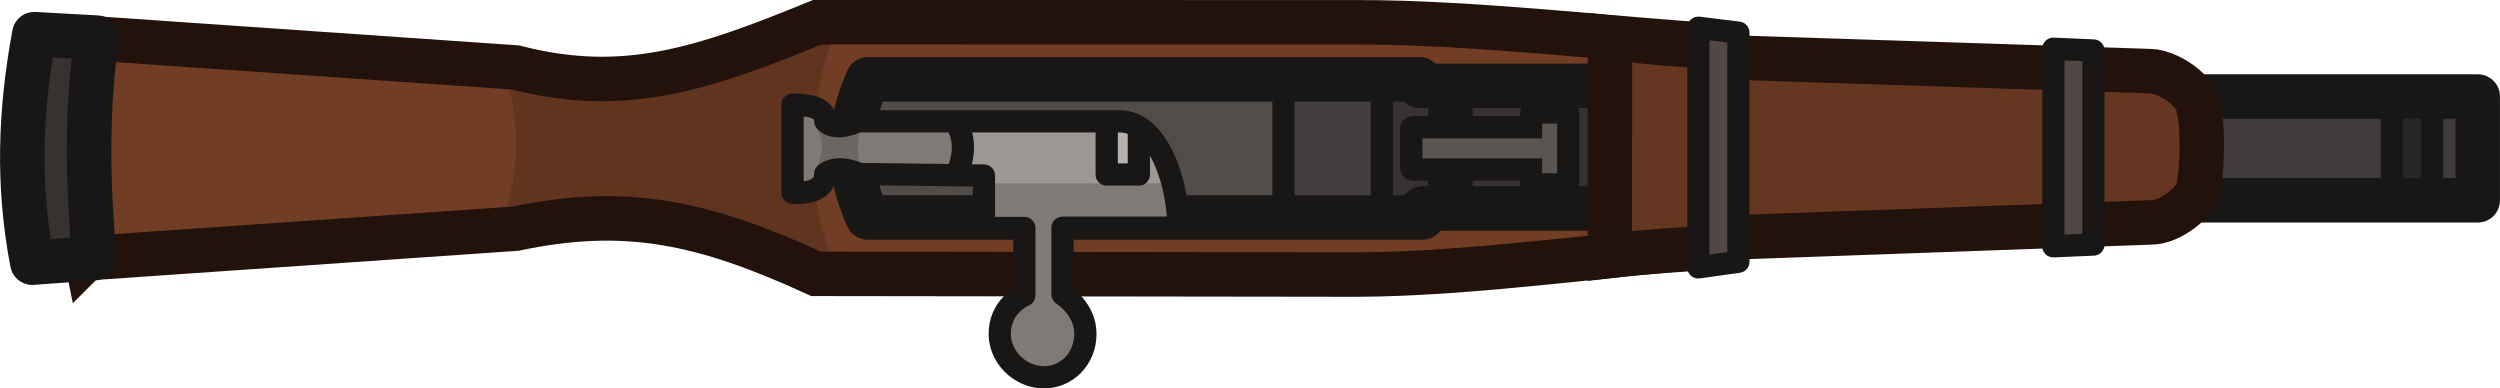 <?xml version="1.0" encoding="UTF-8" standalone="no"?>
<!-- Created with Inkscape (http://www.inkscape.org/) -->

<svg
   width="168.652"
   height="26.202"
   viewBox="0 0 44.622 6.933"
   version="1.1"
   id="svg1"
   inkscape:export-filename="mosin_nagant_world.svg"
   inkscape:export-xdpi="96"
   inkscape:export-ydpi="96"
   sodipodi:docname="mosin_nagant_world.svg"
   inkscape:version="1.3.2 (091e20e, 2023-11-25, custom)"
   xmlns:inkscape="http://www.inkscape.org/namespaces/inkscape"
   xmlns:sodipodi="http://sodipodi.sourceforge.net/DTD/sodipodi-0.dtd"
   xmlns="http://www.w3.org/2000/svg"
   xmlns:svg="http://www.w3.org/2000/svg">
  <sodipodi:namedview
     id="namedview1"
     pagecolor="#505050"
     bordercolor="#ffffff"
     borderopacity="1"
     inkscape:showpageshadow="0"
     inkscape:pageopacity="0"
     inkscape:pagecheckerboard="1"
     inkscape:deskcolor="#505050"
     inkscape:document-units="mm"
     inkscape:zoom="3.2262865"
     inkscape:cx="72.684183"
     inkscape:cy="51.917273"
     inkscape:window-width="2560"
     inkscape:window-height="1417"
     inkscape:window-x="-8"
     inkscape:window-y="-8"
     inkscape:window-maximized="1"
     inkscape:current-layer="layer1" />
  <defs
     id="defs1" />
  <g
     inkscape:label="Layer 1"
     inkscape:groupmode="layer"
     id="layer1"
     transform="translate(-99.488,-130.454)">
    <g
       id="g154"
       transform="translate(-8.405,127.456)">
      <path
         style="fill:#713d25;fill-opacity:1;stroke:none;stroke-width:0.794;stroke-linejoin:miter;stroke-dasharray:none;stroke-opacity:1"
         d="m 109.463,7.609 7.661,-0.529 c 1.982,-0.417 3.365,-0.111 5.366,0.806 l 9.659,0.013 c 2.092,-0.007 4.658,-0.708 6.329,-0.805 0.047,-1.404 0.052,-1.38 0,-2.926 -1.517,-0.082 -4.245,-0.777 -6.347,-0.77 l -9.619,-7.864e-4 c -2.043,0.835 -3.443,1.309 -5.388,0.807 L 109.463,3.673 c -0.302,1.423 -0.262,2.663 -1e-5,3.936 z"
         id="path124-9"
         sodipodi:nodetypes="ccccccccccc" />
      <path
         style="fill:#4f4c4a;fill-opacity:1;stroke:none;stroke-width:0.794;stroke-linejoin:round;stroke-dasharray:none;stroke-opacity:1"
         d="m 136.536,6.693 h -3.441 v 0.187 H 122.971 V 4.414 h 10.07 v 0.172 h 3.495 z"
         id="path129-2"
         sodipodi:nodetypes="ccccccccc" />
      <path
         id="rect15685-8-3-53-9-2-7-8-1-4-7-0-1-8-18-0-1-4-4-9"
         style="fill:#3e3b3a;fill-opacity:1;fill-rule:evenodd;stroke:none;stroke-width:0.794px;stroke-linecap:round;stroke-linejoin:round;stroke-miterlimit:5.89;stroke-opacity:1"
         class="cls-3"
         d="m 145.941,4.721 h 6.087 v 1.852 h -6.087 z"
         sodipodi:nodetypes="ccccc" />
      <path
         id="rect154"
         style="fill:#282625;fill-opacity:1;stroke:#181716;stroke-width:0.397;stroke-linejoin:round"
         d="m 150.585,4.838 h 0.721 v 1.619 h -0.721 z"
         sodipodi:nodetypes="ccccc" />
      <path
         id="rect15685-8-3-53-9-2-7-8-1-4-7-0-1-8-18-0-1-4-4"
         style="fill:none;fill-opacity:1;fill-rule:evenodd;stroke:#181716;stroke-width:0.794px;stroke-linecap:round;stroke-linejoin:round;stroke-miterlimit:5.89;stroke-opacity:1"
         class="cls-3"
         d="m 145.961,4.721 h 6.158 v 1.852 h -6.158 z"
         sodipodi:nodetypes="ccccc" />
      <path
         style="fill:#423f3e;fill-opacity:1;stroke:none;stroke-width:0.397;stroke-linejoin:round;stroke-dasharray:none;stroke-opacity:1"
         d="m 130.814,4.515 v 2.441 h 1.862 V 4.339 Z"
         id="path154" />
      <path
         style="fill:#353231;fill-opacity:1;stroke:none;stroke-width:0.576;stroke-linejoin:round;stroke-dasharray:none;stroke-opacity:1"
         d="m 132.526,4.515 v 2.441 h 3.925 V 4.339 Z"
         id="path154-8" />
      <path
         style="fill:none;fill-opacity:1;stroke:#181716;stroke-width:0.794;stroke-linejoin:round;stroke-dasharray:none;stroke-opacity:1"
         d="m 136.725,6.718 h -3.441 V 6.88 H 123.381 c -0.383,-0.822 -0.372,-1.644 0,-2.466 h 9.849 v 0.116 h 3.495 z"
         id="path129"
         sodipodi:nodetypes="ccccccccc" />
      <path
         style="fill:#60341f;fill-opacity:1;stroke:none;stroke-width:0.569;stroke-linejoin:round;stroke-dasharray:none;stroke-opacity:1"
         d="m 116.727,3.807 c 0.681,1.689 0.315,2.617 -0.019,3.568 l 2.472,-0.25 3.722,0.906 c -0.617,-1.405 -0.733,-2.96 0,-4.768 l -3.752,1.148 z"
         id="path37-0-1"
         sodipodi:nodetypes="ccccccc" />
      <path
         style="fill:none;fill-opacity:1;stroke:#23120b;stroke-width:0.794;stroke-linejoin:miter;stroke-dasharray:none;stroke-opacity:1"
         d="m 109.432,7.609 7.661,-0.529 c 1.982,-0.417 3.365,-0.111 5.366,0.806 l 9.659,0.013 c 2.092,-0.007 4.658,-0.396 6.329,-0.494 0.047,-1.404 0.052,-2.056 0,-3.603 -1.517,-0.082 -4.245,-0.412 -6.347,-0.406 l -9.619,-7.864e-4 c -2.043,0.835 -3.443,1.309 -5.388,0.807 L 109.432,3.673 c -0.302,1.423 -0.262,2.663 -1e-5,3.936 z"
         id="path124"
         sodipodi:nodetypes="ccccccccccc" />
      <path
         style="fill:#363230;fill-opacity:1;stroke:#181616;stroke-width:0.794;stroke-linejoin:round;stroke-dasharray:none;stroke-opacity:1"
         d="m 109.625,3.67 -1.121,-0.062 c -0.253,1.364 -0.304,2.691 -0.036,4.079 l 1.107,-0.081 c -0.125,-1.423 -0.139,-2.726 0.049,-3.936 z"
         id="path126"
         sodipodi:nodetypes="cccccc" />
      <path
         style="fill:#653721;fill-opacity:1;stroke:#23120b;stroke-width:0.794;stroke-linejoin:miter;stroke-dasharray:none;stroke-opacity:1"
         d="m 138.557,7.245 7.719,-0.277 c 0.349,0.012 0.856,-0.389 0.863,-0.646 0.058,-0.273 0.084,-1.078 0,-1.368 -0.008,-0.331 -0.552,-0.68 -0.863,-0.686 l -7.722,-0.252 z"
         id="path124-0"
         sodipodi:nodetypes="ccccccc" />
      <path
         id="rect15685-8-3-53-9-2-7-8-1-4-7-0-1-8-18-0-1-4-4-5-3"
         style="fill:#514744;fill-opacity:1;fill-rule:evenodd;stroke:#181716;stroke-width:0.397;stroke-linecap:round;stroke-linejoin:round;stroke-miterlimit:5.89;stroke-dasharray:none;stroke-opacity:1"
         class="cls-3"
         d="m 144.544,3.868 0.715,0.031 v 3.464 l -0.715,0.031 z"
         sodipodi:nodetypes="ccccc" />
      <path
         style="fill:#4f4c4a;fill-opacity:1;stroke:#181716;stroke-width:0.397;stroke-linejoin:round;stroke-dasharray:none;stroke-opacity:1"
         d="M 132.558,6.949 V 4.345"
         id="path142-3" />
      <path
         style="fill:#653721;fill-opacity:1;stroke:#23120b;stroke-width:0.794;stroke-linejoin:miter;stroke-dasharray:none;stroke-opacity:1"
         d="m 136.626,7.565 c 0.635,-0.077 1.366,-0.119 1.922,-0.151 0.047,-1.404 0.052,-2.031 0,-3.577 -0.56,-0.03 -1.213,-0.079 -1.919,-0.163 z"
         id="path124-5"
         sodipodi:nodetypes="ccccc" />
      <path
         id="rect15685-8-3-53-9-2-7-8-1-4-7-0-1-8-18-0-1-4-4-5"
         style="fill:#514744;fill-opacity:1;fill-rule:evenodd;stroke:#181716;stroke-width:0.397;stroke-linecap:round;stroke-linejoin:round;stroke-miterlimit:5.89;stroke-dasharray:none;stroke-opacity:1"
         class="cls-3"
         d="m 138.207,3.493 0.715,0.088 v 4.089 l -0.715,0.101 z"
         sodipodi:nodetypes="ccccc" />
      <path
         class="cls-8"
         d="m 135.885,5.032 v 1.23 c 0,0.026 -0.026,0.026 -0.026,0.026 h -0.612 c -0.026,0 -0.026,-0.026 -0.026,-0.026 v -0.238 h -1.24 v 0.291 c 0,0.026 -0.026,0.026 -0.026,0.026 h -0.344 c -0.026,0 -0.026,-0.026 -0.026,-0.026 V 6.024 h -0.476 c -0.026,0 -0.026,-0.026 -0.026,-0.026 V 5.296 c 0,0 0,-0.026 0.026,-0.026 h 0.476 V 4.979 c 0,0 0,-0.026 0.026,-0.026 h 0.344 c 0,0 0.026,0 0.026,0.026 v 0.291 h 1.24 V 5.032 c 0,0 0,-0.026 0.026,-0.026 h 0.612 c 0,0 0.026,0 0.026,0.026 z"
         id="path5-4-1-8-6-65-0-5-5-3"
         style="fill:#595553;fill-opacity:1;fill-rule:evenodd;stroke:#181716;stroke-width:0.397px;stroke-linecap:round;stroke-miterlimit:15.118;stroke-opacity:1"
         sodipodi:nodetypes="cscscccscsccsccsccscscccscsc" />
      <path
         style="fill:#807a77;fill-opacity:1;stroke:none;stroke-width:0.397;stroke-linejoin:round;stroke-dasharray:none;stroke-opacity:1"
         d="m 122.792,6.205 -0.578,0.338 v -1.574 l 0.563,0.298 h 5.615 l 0.574,1.734 h -2.13 v 1.206 c 0.414,0.11 0.5,0.378 0.495,0.678 -0.005,0.3 -0.36,0.897 -0.772,0.894 -0.413,-0.003 -0.778,-0.69 -0.735,-1.037 0.043,-0.348 0.402,-0.534 0.402,-0.534 V 7.007 H 125.496 V 6.234 Z"
         id="path134-2"
         sodipodi:nodetypes="cccccccczzzccccc" />
      <path
         style="fill:#9d9895;fill-opacity:1;stroke:none;stroke-width:0.415;stroke-linejoin:round;stroke-dasharray:none;stroke-opacity:1"
         d="m 124.841,5.237 c 0.298,0.328 0.192,0.725 0,1.034 h 4.119 l -0.56,-1.044 z"
         id="path137"
         sodipodi:nodetypes="ccccc" />
      <path
         style="fill:#b5b2b0;fill-opacity:1;stroke:#181716;stroke-width:0.397;stroke-linejoin:round;stroke-dasharray:none;stroke-opacity:1"
         d="m 127.646,5.259 v 0.854 h 0.574 V 5.259"
         id="path165"
         sodipodi:nodetypes="cccc" />
      <path
         style="fill:#6a6662;fill-opacity:1;stroke:none;stroke-width:0.397;stroke-linejoin:round;stroke-dasharray:none;stroke-opacity:1"
         d="m 122.419,5.204 c 0.231,0.32 0.152,0.601 0,0.871 h 0.89 c -0.153,-0.275 -0.131,-0.601 0,-0.959 z"
         id="path139"
         sodipodi:nodetypes="ccccc" />
      <path
         style="fill:none;fill-opacity:1;stroke:#181716;stroke-width:0.397;stroke-linejoin:round;stroke-dasharray:none;stroke-opacity:1"
         d="m 122.622,6.102 c 0.003,0.303 -0.338,0.352 -0.583,0.338 V 4.866 c 0.248,0.012 0.582,0.015 0.585,0.298 0.102,0.103 0.289,0.129 0.585,0 h 4.657 c 0.735,-0.008 1.069,1.194 1.058,1.898 h -2.067 v 1.189 c 0,0 0.41,0.258 0.409,0.705 -5.5e-4,0.447 -0.336,0.78 -0.748,0.777 -0.413,-0.003 -0.814,-0.368 -0.779,-0.836 0.034,-0.468 0.437,-0.628 0.437,-0.628 V 7.067 h -0.721 V 6.131 l -2.224,-0.027 c -0.257,-0.113 -0.467,-0.111 -0.609,-0.002 z"
         id="path134"
         sodipodi:nodetypes="ccccccccczzzcccccc" />
      <path
         style="fill:#4f4c4a;fill-opacity:1;stroke:#181716;stroke-width:0.397;stroke-linejoin:round;stroke-dasharray:none;stroke-opacity:1"
         d="M 130.801,6.949 V 4.345"
         id="path142" />
      <path
         style="fill:#b5b2b0;fill-opacity:1;stroke:#181716;stroke-width:0.397;stroke-linejoin:round;stroke-dasharray:none;stroke-opacity:1"
         d="m 124.901,5.132 c 0.259,0.28 0.216,0.75 0,1.095"
         id="path166"
         sodipodi:nodetypes="cc" />
    </g>
  </g>
</svg>
